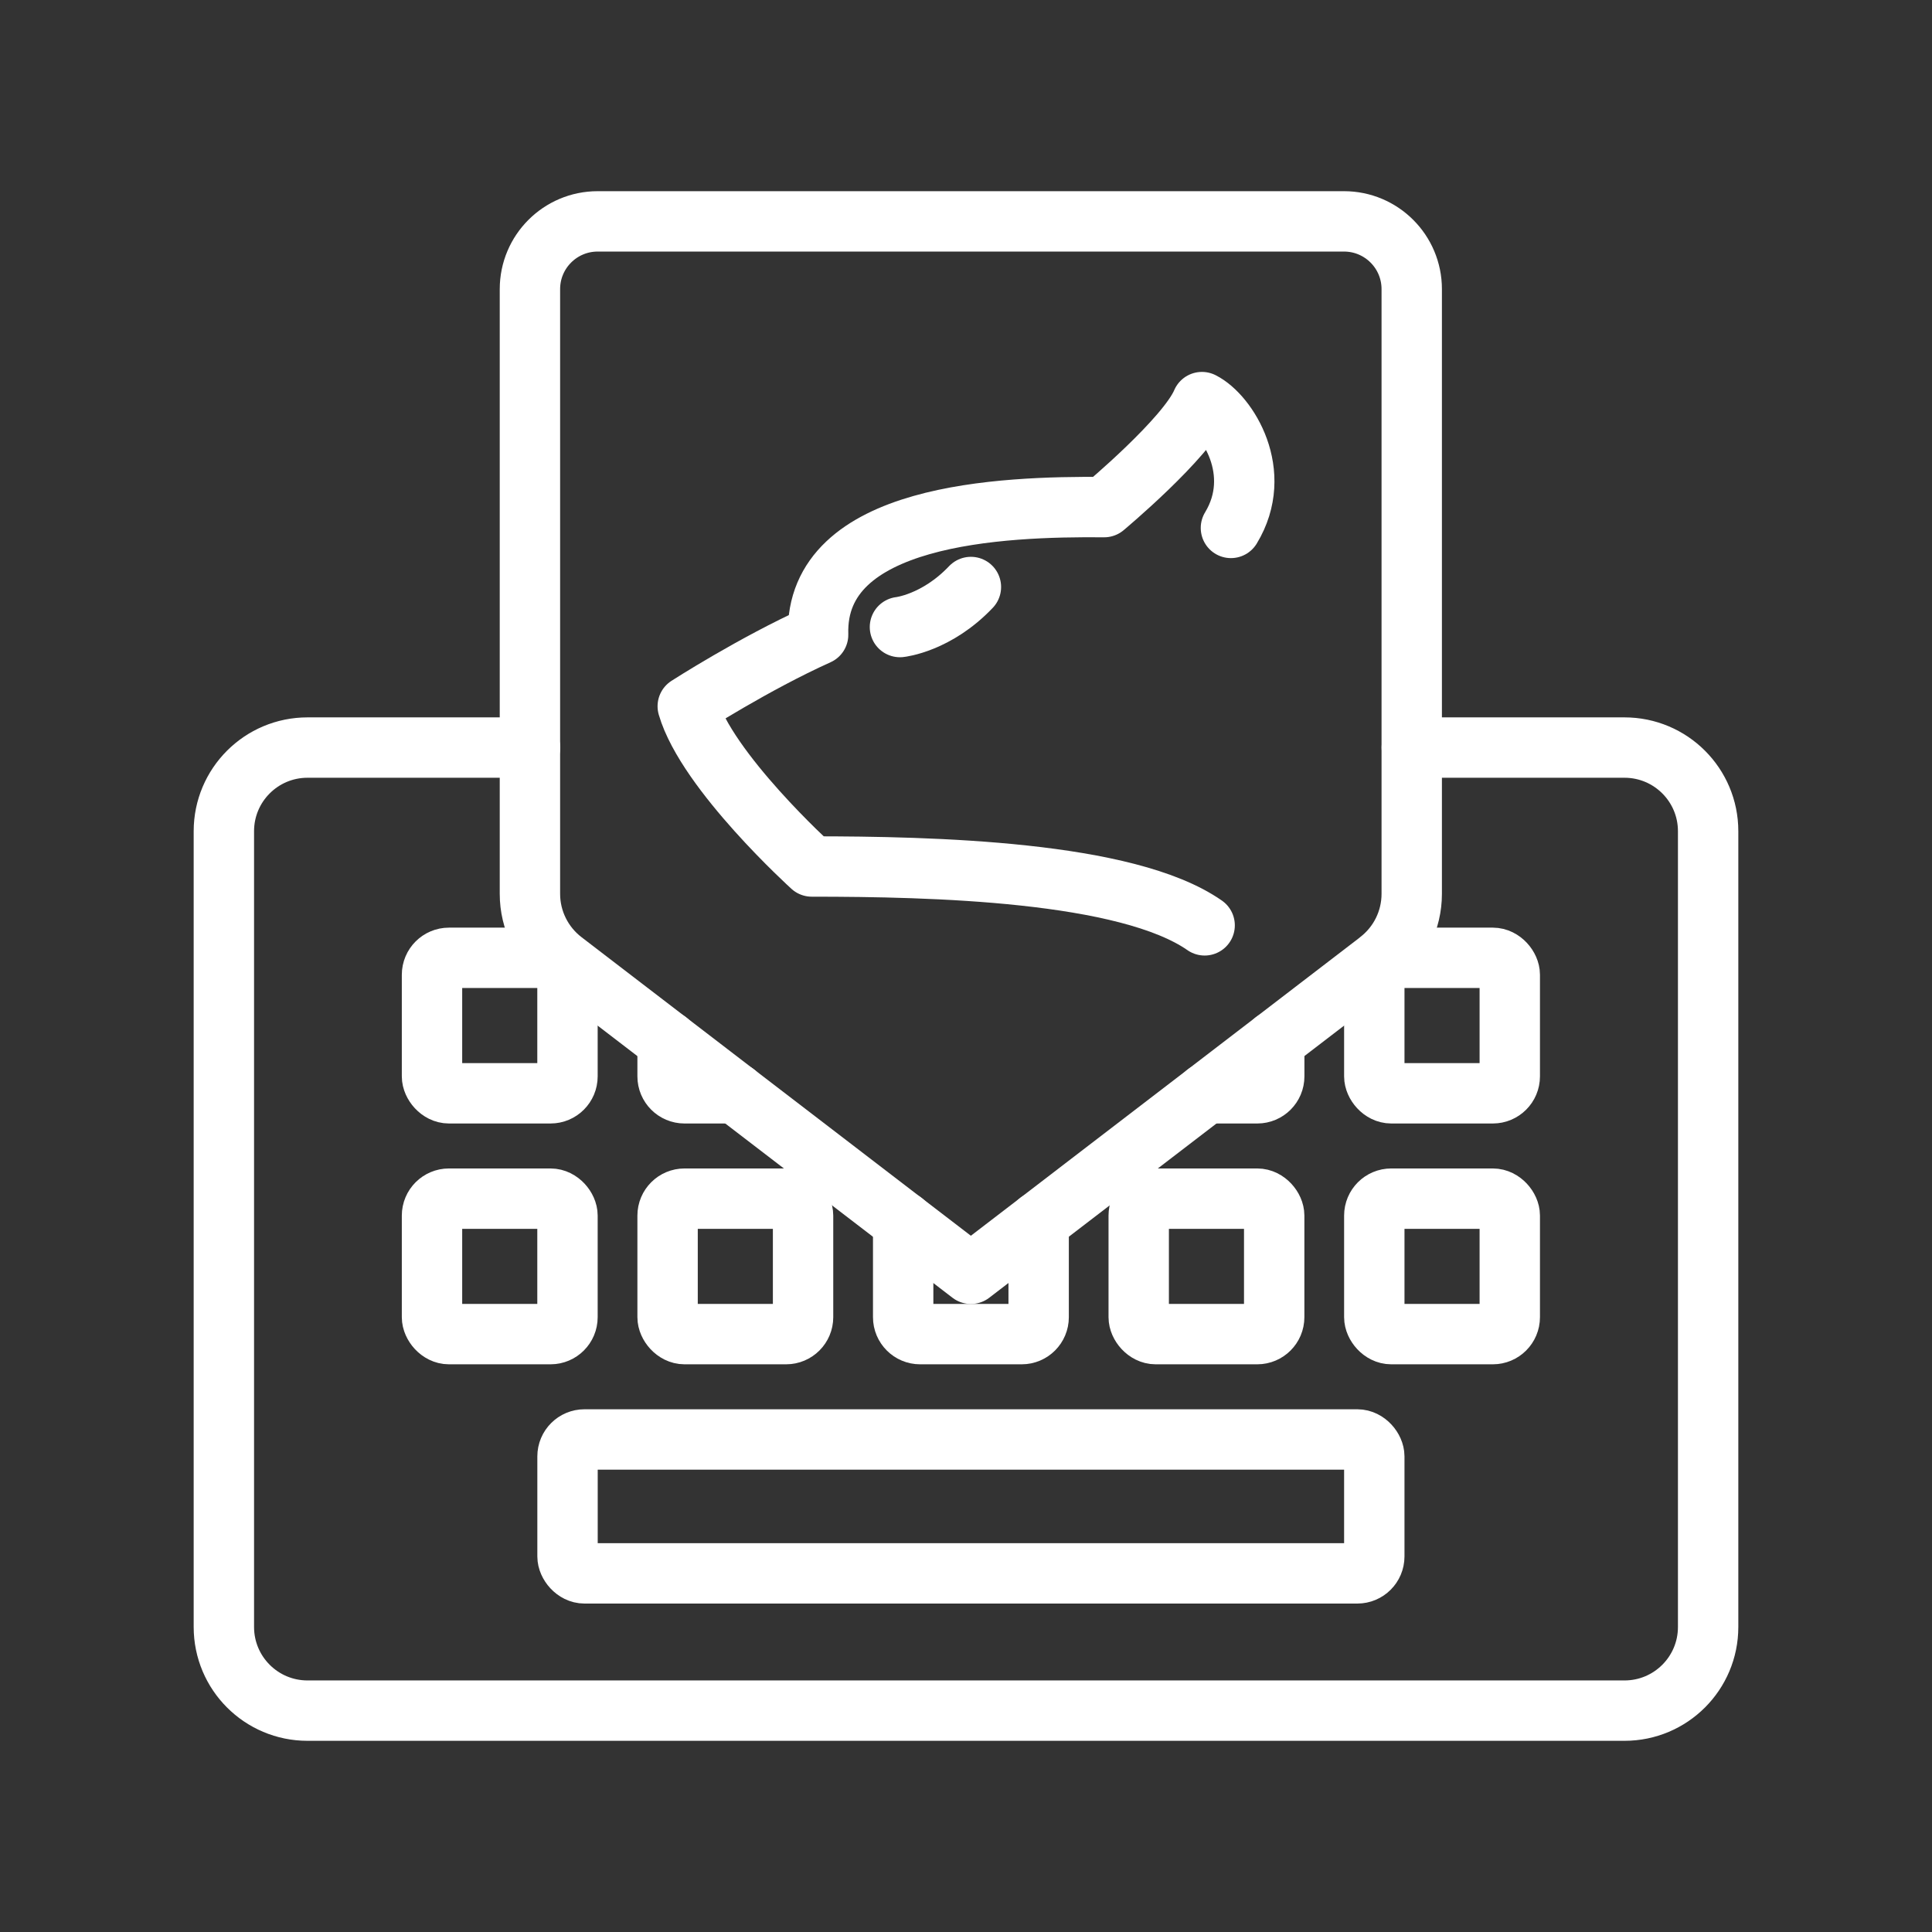 <ns0:svg xmlns:ns0="http://www.w3.org/2000/svg" id="a" viewBox="0 0 48 48" style="stroke-width:1.5px"><ns0:rect x="0" y="0" width="48" height="48" fill="#333333" stroke="none"/><ns0:defs style="stroke-width:1.5px"><ns0:style style="stroke-width:1.5px">.b{fill:none;stroke:#fff;stroke-linecap:round;stroke-linejoin:round;}</ns0:style></ns0:defs><ns0:g style="stroke-width:1.5px"><ns0:path class="b" d="m30.582,13.116c.832-1.372-.09-2.811-.72-3.126-.382.9-2.429,2.609-2.429,2.609-2.542-.022-7.197.157-7.107,3.171-1.597.72-3.239,1.777-3.239,1.777.472,1.619,3.081,3.981,3.081,3.981,2.991,0,7.827.113,9.761,1.462" style="stroke-width:1.5px" /><ns0:path class="b" d="m24.122,14.584c-.855.9-1.763.995-1.763.995" style="stroke-width:1.5px" /></ns0:g><ns0:g style="stroke-width:1.5px"><ns0:path class="b" d="m13.168,18.573h-5.528c-1.148,0-2.078.93-2.078,2.078v19.771c0,1.148.93,2.078,2.078,2.078h32.72c1.148,0,2.078-.93,2.078-2.078v-19.771c0-1.148-.93-2.078-2.078-2.078h-5.284" style="stroke-width:1.5px" /><ns0:rect class="b" x="14.1" y="35.763" width="20.044" height="3.327" rx=".421" ry=".421" style="stroke-width:1.5px" /><ns0:rect class="b" x="10.733" y="29.78" width="3.366" height="3.366" rx=".421" ry=".421" style="stroke-width:1.5px" /><ns0:rect class="b" x="16.586" y="29.78" width="3.366" height="3.366" rx=".421" ry=".421" style="stroke-width:1.5px" /><ns0:path class="b" d="m25.805,30.355v2.37c0,.232-.188.421-.421.421h-2.524c-.232,0-.421-.188-.421-.421h0v-2.37" style="stroke-width:1.5px" /><ns0:rect class="b" x="28.291" y="29.78" width="3.366" height="3.366" rx=".421" ry=".421" style="stroke-width:1.5px" /><ns0:rect class="b" x="34.144" y="29.78" width="3.366" height="3.366" rx=".421" ry=".421" style="stroke-width:1.5px" /><ns0:rect class="b" x="10.733" y="23.797" width="3.366" height="3.366" rx=".421" ry=".421" style="stroke-width:1.5px" /><ns0:path class="b" d="m18.276,27.163h-1.269c-.232,0-.421-.188-.421-.421v-.875" style="stroke-width:1.5px" /><ns0:path class="b" d="m31.658,25.867v.875c0,.232-.188.421-.421.421h-1.269" style="stroke-width:1.5px" /><ns0:rect class="b" x="34.144" y="23.797" width="3.366" height="3.366" rx=".421" ry=".421" style="stroke-width:1.5px" /><ns0:path class="b" d="m34.252,23.878l-10.131,7.769-10.131-7.769c-.519-.398-.824-1.016-.824-1.67V7.183c0-.93.754-1.683,1.683-1.683h18.542c.93,0,1.683.754,1.683,1.683h0v15.025c0,.654-.304,1.271-.824,1.669Z" style="stroke-width:1.5px" /></ns0:g></ns0:svg>